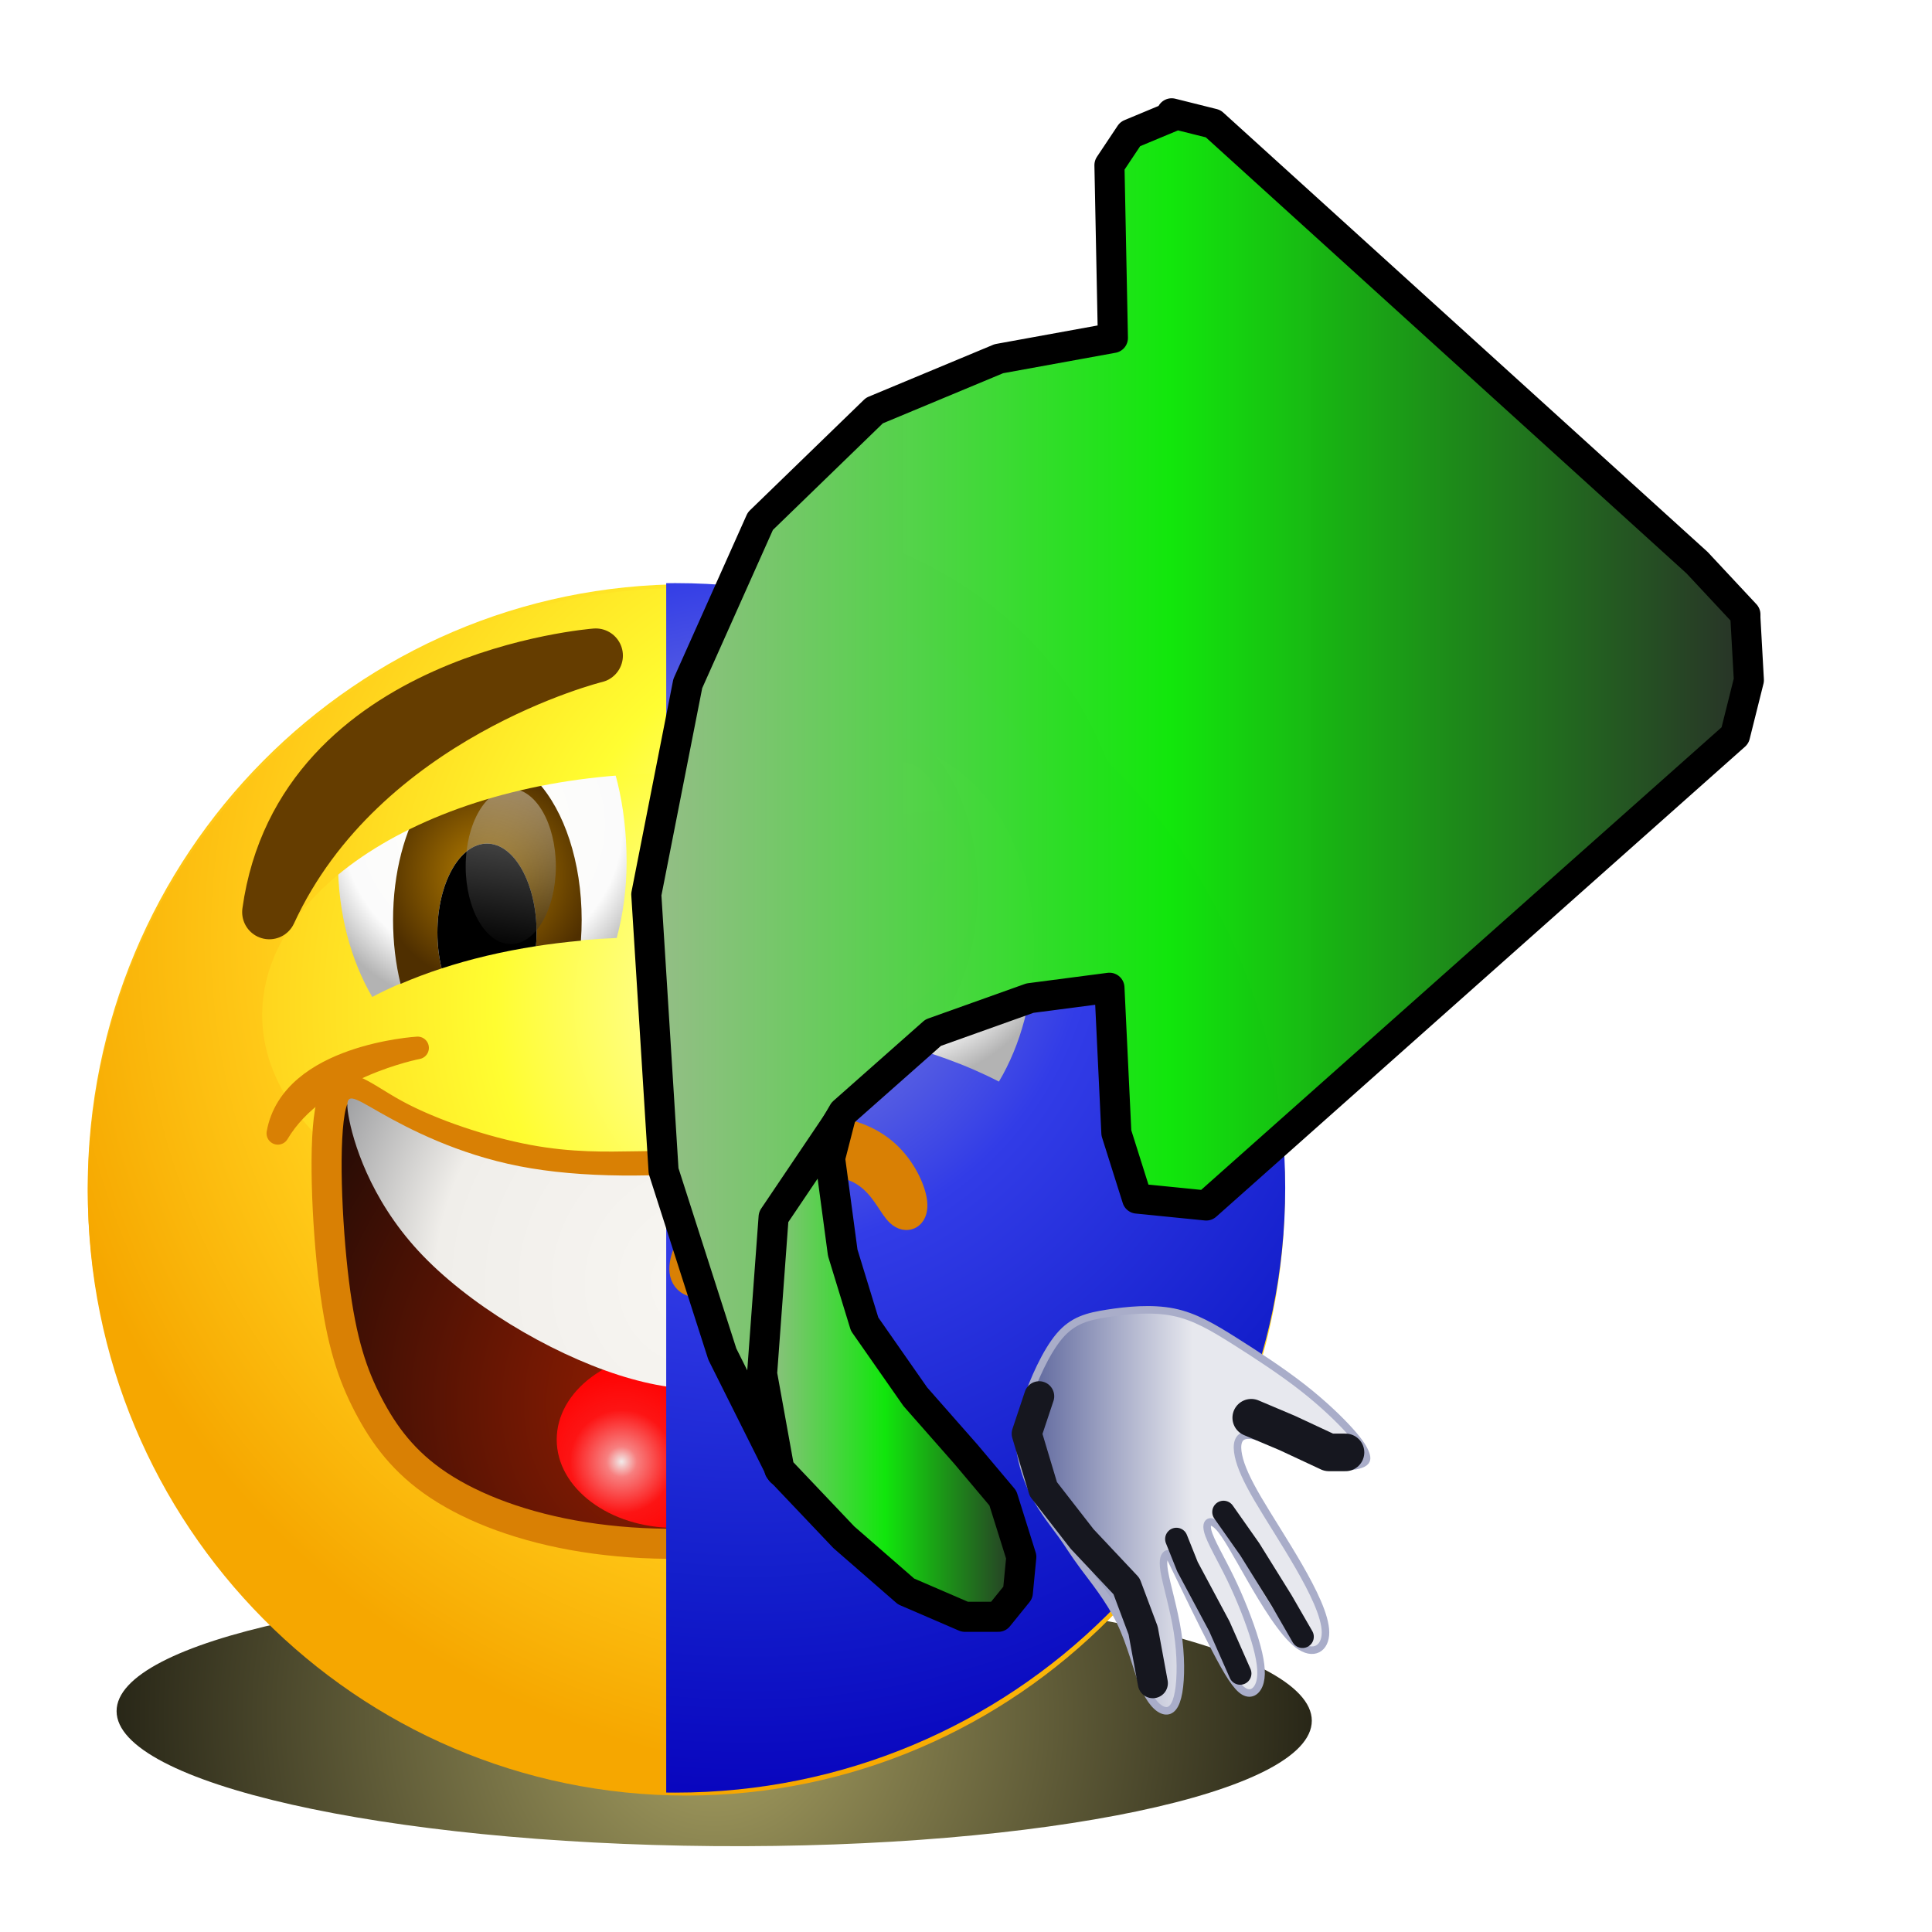 <svg enable-background="new 0 0 257.00 257.00" height="257" viewBox="0 0 257 257" width="257" xmlns="http://www.w3.org/2000/svg" xmlns:xlink="http://www.w3.org/1999/xlink"><radialGradient id="a" cx="95.005" cy="228.257" gradientTransform="matrix(-1 0 0 -1 190.009 456.514)" gradientUnits="userSpaceOnUse" r="104.738"><stop offset="0" stop-color="#a8a162"/><stop offset="1"/></radialGradient><filter id="b" filterUnits="userSpaceOnUse"><feGaussianBlur stdDeviation="7.937"/></filter><linearGradient id="c"><stop offset="0" stop-color="#ffffd6"/><stop offset=".377" stop-color="#fffd31"/><stop offset=".741" stop-color="#ffc817"/><stop offset="1" stop-color="#f6a700"/></linearGradient><radialGradient id="d" cx="108.03" cy="133.718" gradientTransform="matrix(-.547 -.837 .837 -.547 55.22 297.309)" gradientUnits="userSpaceOnUse" r="112.01" xlink:href="#c"/><linearGradient id="e"><stop offset="0" stop-color="#fffffb"/><stop offset=".755" stop-color="#fbfbfb"/><stop offset="1" stop-color="#b3b3b3"/></linearGradient><radialGradient id="f" cx="122.179" cy="105.571" gradientTransform="matrix(-.999 -.036 .036 -.999 240.464 215.488)" gradientUnits="userSpaceOnUse" r="25.777" xlink:href="#e"/><radialGradient id="g" cx="64.155" cy="109.713" gradientTransform="matrix(-.997 .08 -.08 -.997 136.912 213.922)" gradientUnits="userSpaceOnUse" r="24.654" xlink:href="#e"/><linearGradient id="h"><stop offset="0" stop-color="#b88000"/><stop offset="1" stop-color="#4f2f00"/></linearGradient><radialGradient id="i" cx="64.83" cy="116.386" gradientUnits="userSpaceOnUse" r="14.491" xlink:href="#h"/><radialGradient id="j" cx="122.152" cy="115.529" gradientUnits="userSpaceOnUse" r="13.634" xlink:href="#h"/><linearGradient id="k"><stop offset="0" stop-color="#fff" stop-opacity=".388"/><stop offset="1" stop-opacity=".388"/></linearGradient><linearGradient id="l" gradientTransform="matrix(-.09 .996 -.996 -.09 .696 -.607)" gradientUnits="objectBoundingBox" x1=".625" x2="1.683" xlink:href="#k" y1=".015" y2=".015"/><linearGradient id="m" gradientTransform="matrix(-.087 .996 -.996 -.087 .715 -.558)" gradientUnits="objectBoundingBox" x1=".613" x2="1.58" xlink:href="#k" y1=".048" y2=".048"/><radialGradient id="n" cx="73.139" cy="113.937" gradientUnits="userSpaceOnUse" r="11.196" xlink:href="#h"/><radialGradient id="o" cx="57.942" cy="104.561" gradientUnits="userSpaceOnUse" r="1.862" xlink:href="#h"/><radialGradient id="p" cx="64.227" cy="102.318" gradientUnits="userSpaceOnUse" r="4.675" xlink:href="#e"/><radialGradient id="q" cx="54.309" cy="118.65" gradientUnits="userSpaceOnUse" r="12.227" xlink:href="#h"/><radialGradient id="r" cx="115.885" cy="124.832" gradientTransform="matrix(-.548 -.837 .837 -.548 74.943 290.169)" gradientUnits="userSpaceOnUse" r="112.004" xlink:href="#c"/><radialGradient id="s" cx="92.045" cy="186.773" gradientTransform="matrix(.213 .977 -.977 .213 254.987 57.133)" gradientUnits="userSpaceOnUse" r="69.731"><stop offset="0" stop-color="#9e1f01"/><stop offset=".944" stop-color="#180906"/></radialGradient><radialGradient id="t" cx="82.686" cy="194.436" gradientUnits="userSpaceOnUse" r="24.577"><stop offset="0" stop-color="#f1ebea"/><stop offset=".082" stop-color="#f77f7f"/><stop offset=".28" stop-color="#fd1414"/><stop offset=".522" stop-color="#f00"/><stop offset=".722" stop-color="#ba0c01"/><stop offset=".944" stop-color="#751803"/></radialGradient><radialGradient id="u" cx="93.213" cy="170.767" gradientUnits="userSpaceOnUse" r="54.545"><stop offset="0" stop-color="#f8f6f2"/><stop offset=".647" stop-color="#f0eeea"/><stop offset="1" stop-color="#999a9d"/></radialGradient><radialGradient id="v" cx="99.554" cy="121.139" gradientUnits="userSpaceOnUse" r="120.588"><stop offset="0" stop-color="#969ad9"/><stop offset=".378" stop-color="#323ce7"/><stop offset=".741" stop-color="#131ecb"/><stop offset="1" stop-color="#0803bd"/></radialGradient><radialGradient id="w" cx="117.324" cy="119.023" gradientTransform="matrix(-.999 -.036 .036 -.999 230.272 242.206)" gradientUnits="userSpaceOnUse" r="25.817" xlink:href="#e"/><radialGradient id="x" cx="111.594" cy="118.647" gradientTransform="matrix(.165 -.986 .986 .165 -23.883 209.07)" gradientUnits="userSpaceOnUse" r="33.358" xlink:href="#h"/><linearGradient id="y" gradientTransform="matrix(-.087 .996 -.996 -.087 .715 -.558)" gradientUnits="objectBoundingBox" x1=".613" x2="1.58" xlink:href="#k" y1=".048" y2=".048"/><linearGradient id="z" gradientTransform="matrix(-1 0 0 -1 2.08 1.001)" gradientUnits="objectBoundingBox" x1="1.04" x2="2.103" y1=".5" y2=".5"><stop offset=".507" stop-color="#e7e8ee"/><stop offset="1" stop-color="#4d5793"/></linearGradient><filter id="A" filterUnits="userSpaceOnUse"><feGaussianBlur stdDeviation="2.835"/></filter><filter id="B" filterUnits="userSpaceOnUse"><feGaussianBlur stdDeviation="2.457"/></filter><linearGradient id="C"><stop offset="0" stop-color="#293128"/><stop offset=".273" stop-color="#1d8c19"/><stop offset=".526" stop-color="#11e70b" stop-opacity=".996"/><stop offset="1" stop-color="#97bd89"/></linearGradient><linearGradient id="D" gradientTransform="matrix(-1 0 0 -1 2 1)" gradientUnits="objectBoundingBox" x1="1" x2="2" xlink:href="#C" y1=".5" y2=".5"/><linearGradient id="E" gradientTransform="matrix(-1 0 0 -1 2 1)" gradientUnits="objectBoundingBox" x1="1" x2="2" xlink:href="#C" y1=".5" y2=".5"/><g stroke-linejoin="round"><g stroke-width=".2"><path d="m15.509 227.619c0 9.564 35.591 17.602 79.496 17.955l0 0c43.903.352 79.495-7.116 79.495-16.679l0 0c0-9.563-35.592-17.601-79.495-17.954l0 0c-.997-.007-1.99-.011-2.977-.011l0 0c-42.526 0-76.519 7.343-76.519 16.689z" fill="url(#a)" filter="url(#b)"/><path d="m11.668 158.037c0 44.361 35.647 80.323 79.621 80.323l0 0c43.974 0 79.621-35.962 79.621-80.323l0 0c0-44.36-35.647-80.321-79.621-80.321l0 0c-43.974 0-79.621 35.961-79.621 80.321z" fill="url(#d)"/><path d="m103.609 112.403c0 3.575.47 6.997 1.317 10.138l0 0c12.712.518 24.106 3.416 32.521 7.847l0 0c2.836-4.85 4.559-11.128 4.559-17.985l0 0c0-15.37-8.887-27.329-21.547-27.329l0 0c-7.995 0-16.85 11.96-16.85 27.329z" fill="url(#f)"/><path d="m44.956 114.633c0 6.857 1.723 13.135 4.559 17.985l0 0c8.416-4.43 19.81-7.328 32.521-7.847l0 0c .848-3.141 1.317-6.562 1.317-10.138l0 0c0-15.369-7.067-25.685-13.531-27.329l0 0c-1.265-.321-2.515-.474-3.739-.474l0 0c-11.674-.001-21.126 13.893-21.126 27.803z" fill="url(#g)"/><path d="m128.263 124.045c0-6.533-2.953-11.829-6.596-11.829-3.614 0-6.549 5.214-6.595 11.676 4.637.688 9.003 1.705 12.999 2.998.126-.911.192-1.864.192-2.845z"/><path d="m59.553 102.7c-1.186.95-2.272 2.212-3.221 3.723-2.489 3.962-4.046 9.642-4.046 15.955 0 3.017.356 5.89.999 8.5 1.728-.745 3.552-1.432 5.461-2.056-.36-1.461-.56-3.077-.56-4.777 0-6.533 2.954-11.829 6.596-11.829s6.595 5.296 6.595 11.829c0 .618-.026 1.225-.077 1.818 1.945-.303 3.939-.547 5.974-.73.066-.902.101-1.822.101-2.755 0-7.746-2.336-14.55-5.871-18.386-.84-.504-1.709-.923-2.602-1.251-1.511-.554-3.093-.846-4.727-.846-1.59 0-3.145.276-4.622.805z" fill="url(#i)"/><path d="m115.478 103.992c-3.534 3.836-5.871 10.64-5.871 18.386 0 .291.004.581.011.869 1.854.165 3.674.381 5.454.645.046-6.462 2.981-11.676 6.595-11.676 3.643 0 6.596 5.296 6.596 11.829 0 .981-.066 1.934-.192 2.845 2.108.683 4.113 1.443 6.001 2.272.406-2.134.625-4.414.625-6.784 0-8.721-2.971-16.234-7.267-19.678-1.477-.529-3.032-.805-4.622-.805-2.601 0-5.068.74-7.33 2.097z" fill="url(#j)"/><path d="m71.3 125.863c.051-.593.077-1.2.077-1.818 0-6.533-2.953-11.829-6.595-11.829s-6.596 5.296-6.596 11.829c0 1.7.2 3.316.56 4.777 3.865-1.262 8.08-2.264 12.555-2.959z"/><path d="m73.94 115.255c0 5.71-2.684 10.337-5.997 10.337-3.312 0-5.997-4.627-5.997-10.337 0-5.708 2.685-10.336 5.997-10.336 3.312 0 5.997 4.628 5.997 10.336z" fill="url(#l)"/><path d="m118.707 115.594c0 5.71 2.684 10.337 5.997 10.337 3.311 0 5.996-4.627 5.996-10.337 0-5.708-2.685-10.336-5.996-10.336-3.313 0-5.997 4.628-5.997 10.336z" fill="url(#m)"/><path d="m77.376 122.378c0-7.746-2.337-14.55-5.872-18.386-.84-.505-1.709-.923-2.602-1.251.893.328 1.762.747 2.602 1.251 3.535 3.836 5.871 10.64 5.871 18.386 0 .933-.034 1.853-.1 2.755.066-.902.1-1.822.1-2.755z" fill="url(#n)"/><path d="m59.552 102.7c-1.186.95-2.271 2.212-3.22 3.723.949-1.511 2.034-2.773 3.22-3.723z" fill="url(#o)"/><path d="m59.553 102.7c1.478-.529 3.032-.805 4.622-.805 1.635 0 3.216.292 4.727.846-1.511-.554-3.093-.846-4.728-.846-1.591 0-3.145.276-4.622.805z" fill="url(#p)"/><path d="m53.285 130.878c-.643-2.61-.999-5.483-.999-8.5 0-6.313 1.557-11.993 4.046-15.955-2.49 3.962-4.047 9.642-4.047 15.955 0 3.017.356 5.89 1 8.5z" fill="url(#q)"/><path d="m91.307 78.206c-43.974 0-79.622 35.961-79.622 80.321 0 44.361 35.647 80.323 79.622 80.323 43.974 0 79.621-35.962 79.621-80.323 0-44.36-35.647-80.321-79.621-80.321zm-56.428 56.815c0-17.747 24.334-32.135 54.35-32.135 30.017 0 54.35 14.388 54.35 32.135 0 17.748-24.334 32.135-54.35 32.135-30.017 0-54.35-14.387-54.35-32.135z" fill="url(#r)"/></g><path d="m79.248 87.21s-31.25 7.661-43.423 34.123c4.319-31.157 43.423-34.123 43.423-34.123z" fill="#643d00" stroke="#653d00" stroke-linecap="round" stroke-width="7.224"/><path d="m110.202 90.497s28.123 7.182 39.353 34.122c-8.324-30.437-39.353-34.122-39.353-34.122z" fill="#643d00" stroke="#653d00" stroke-linecap="round" stroke-width="7.224"/><path d="m44.059 147.021c-1.079 4.288-.603 15.77.381 23.67.983 7.899 2.474 12.217 4.549 16.197 2.074 3.98 4.732 7.624 9.383 10.706 4.651 3.083 11.295 5.606 19.268 6.867 7.973 1.261 17.274 1.261 25.414-.421 8.138-1.681 15.115-5.044 20.928-9.388 5.814-4.344 10.465-9.669 13.455-14.854 2.989-5.185 4.318-10.229 4.755-15.712s-.018-11.403-.764-14.941c-.747-3.539-1.785-4.695-3.714-4.537s-4.749 1.629-6.72 2.838-3.092 2.154-8.853 3.389c-5.762 1.235-16.164 2.759-23.08 3.512s-10.345.736-14.385.797c-4.04.061-8.691.202-14.505-.884-5.814-1.087-12.79-3.399-17.595-6.008-4.805-2.61-7.438-5.518-8.516-1.231z" fill="url(#s)" stroke="#d98004" stroke-width="4"/><path d="m89.748 179.763c8.667 0 15.693 5.256 15.693 11.739s-7.026 11.739-15.693 11.739-15.693-5.256-15.693-11.739 7.026-11.739 15.693-11.739z" fill="url(#t)" stroke-width=".2"/><path d="m46.346 148.351c.571 3.364 2.801 11.004 9.308 18.048 6.506 7.045 17.287 13.493 26.547 16.483 9.26 2.989 16.997 2.52 25.299-1.237 8.302-3.756 17.168-10.799 23.11-18.121 5.941-7.322 8.957-14.921 7.905-17.067-1.053-2.146-6.175 1.162-13.654 3.749-7.479 2.586-17.315 4.45-27.31 5.44-9.995.991-20.15 1.108-28.443-.509-8.293-1.619-14.724-4.972-18.484-7.105-3.76-2.133-4.848-3.045-4.277.319z" fill="url(#u)" stroke-width=".2"/><path d="m55.553 139.393s-13.383 2.553-18.596 11.37c1.85-10.382 18.596-11.37 18.596-11.37z" fill="#d98004" stroke="#d98004" stroke-linecap="round" stroke-width="3"/><path d="m148.878 153.027s-7.073-11.836-17.023-13.684c10.201-1.906 17.023 13.684 17.023 13.684z" fill="#d98004" stroke="#d98004" stroke-linecap="round" stroke-width="3"/><path d="m88.621 77.576v160.874c.405.006.81.009 1.216.009 44.804 0 81.124-36.018 81.124-80.446 0-44.429-36.32-80.445-81.124-80.445-.406 0-.811.003-1.216.009z" fill="url(#v)" stroke-linecap="round" stroke-width=".2"/><path d="m105.345 72.926s28.654 7.193 40.096 34.175c-8.481-30.484-40.096-34.175-40.096-34.175z" fill="#643d00" stroke="#653d00" stroke-linecap="round" stroke-width="7.224"/><path d="m98.403 125.865c0 3.581.478 7.008 1.342 10.154l0 0c12.952.519 24.561 3.421 33.135 7.859l0 0c2.889-4.858 4.644-11.146 4.644-18.013l0 0c0-15.393-9.055-27.371-21.953-27.371l0 0c-8.146 0-17.168 11.978-17.168 27.371z" fill="url(#w)" stroke-width=".2"/><path d="m110.486 100.106c-3.601 3.843-5.982 10.657-5.982 18.415l0 0c0 7.836 2.446 14.7 6.11 18.519l0 0c3.653.556 7.148 1.324 10.416 2.249l0 0c5.236-2.718 9.038-10.985 9.038-20.768l0 0c0-8.734-3.028-16.259-7.404-19.709l0 0c-1.506-.529-3.09-.806-4.71-.806l0 0c-2.65 0-5.163.741-7.468 2.099z" fill="url(#x)" stroke-width=".2"/><path d="m110.071 120.19c0 6.543 3.01 11.847 6.721 11.847s6.72-5.304 6.72-11.847c0-6.542-3.009-11.846-6.72-11.846s-6.721 5.304-6.721 11.846z" stroke-width=".2"/><path d="m113.775 111.732c0 5.718 2.735 10.352 6.11 10.352 3.374 0 6.11-4.634 6.11-10.352s-2.736-10.353-6.11-10.353c-3.375 0-6.11 4.635-6.11 10.353z" fill="url(#y)" stroke-width=".2"/><path d="m93.496 162.941c1.827-2.839 4.599-6.245 7.433-8.597 2.834-2.353 5.732-3.65 8.693-3.731 2.961-.082 5.984 1.054 8.126 3.001 2.142 1.946 3.402 4.704 3.591 6.326s-.693 2.109-1.575 1.298-1.764-2.92-3.591-4.542-4.598-2.758-7.937-1.379-7.244 5.272-9.638 8.354c-2.394 3.082-3.276 5.353-4.473 6.326-1.197.974-2.709.649-3.024-.649-.315-1.297.567-3.568 2.394-6.407z" fill="#fe0c0c" stroke="#d98004" stroke-linecap="round" stroke-width="4"/><path d="m147.306 174.708c2.622-.41 5.9-.737 8.768-.164 2.868.574 5.326 2.049 8.215 3.871 2.889 1.823 6.209 3.993 8.974 6.153 2.766 2.161 4.979 4.312 6.331 5.818 1.352 1.505 1.844 2.366 2.074 3.011s.2 1.076-.645 1.383-2.505.491-4.21.123c-1.706-.369-3.457-1.291-5.46-2.222-2.003-.932-4.257-1.873-5.486-1.77-1.229.102-1.433 1.248-1.126 2.722.308 1.475 1.128 3.277 2.587 5.771 1.46 2.495 3.559 5.68 5.439 8.942 1.879 3.263 3.539 6.602 3.554 8.778.016 2.177-1.613 3.191-3.656 1.65-2.044-1.542-4.502-5.639-6.382-8.912-1.879-3.272-3.18-5.72-4.199-6.781-1.02-1.06-1.757-.732-1.429.579.327 1.311 1.721 3.606 3.032 6.31s2.54 5.818 3.272 8.271c.733 2.453.968 4.246.661 5.465-.307 1.218-1.157 1.864-2.141 1.29-.983-.573-2.1-2.366-3.805-5.639-1.705-3.272-4-8.025-5.147-10.401-1.147-2.377-1.147-2.377-1.347-2.208s-.599.507-.307 2.274 1.275 4.963 1.762 8.072c.486 3.108.476 6.13.143 8.01-.333 1.879-.988 2.617-1.849 2.453-.86-.164-1.926-1.229-2.827-3.408-.901-2.178-1.637-5.469-3.081-8.436-1.444-2.968-3.595-5.61-4.932-7.408-1.337-1.797-1.859-2.75-2.854-4.125-.994-1.375-2.46-3.173-3.541-5.22s-1.776-4.343-2.022-6.309c-.246-1.967-.042-3.605.88-6.308.921-2.703 2.56-6.473 4.363-8.603 1.803-2.131 3.769-2.622 6.391-3.032z" fill="url(#z)" stroke="#a9adc9" stroke-linecap="round"/><path d="m138.235 185.735-1.659 4.978 2.213 7.375 5.162 6.637 5.9 6.269 2.212 5.9 1.291 7.006" fill="none" filter="url(#A)" stroke="#16171f" stroke-linecap="round" stroke-width="4"/><path d="m156.488 204.725 1.475 3.688 4.241 7.928 2.765 6.268" fill="none" filter="url(#B)" stroke="#16171f" stroke-linecap="round" stroke-width="3"/><path d="m162.757 201.13 3.503 4.978 4.241 6.822 2.765 4.793" fill="none" filter="url(#B)" stroke="#16171f" stroke-linecap="round" stroke-width="3"/><path d="m166.444 188.593 4.794 2.028 5.531 2.581h2.213" fill="none" filter="url(#A)" stroke="#16171f" stroke-linecap="round" stroke-width="5"/><path d="m103.904 195.761-1.839-17.011 1.839-16.552 8.276-14.253 11.954-10.575 12.874-4.597 10.574-1.38.92 19.311 2.758 8.735 9.196.92 70.345-62.529 1.839-7.356-.46-8.276v-.46l-6.437-6.896-64.368-58.391-5.517-1.379v.46l-5.517 2.299-2.759 4.138.46 22.988-15.172 2.759-16.552 6.897-15.173 14.713-9.655 21.609-5.517 28.046 2.299 36.781 7.816 24.368z" fill="url(#D)" stroke="#000" stroke-width="4"/><path d="m103.674 195.455 8.583 9.042 8.275 7.203 7.816 3.372h4.445l2.605-3.219.46-4.751-2.452-7.816-4.904-5.824-6.743-7.662-6.744-9.656-2.912-9.502-1.686-12.566 1.38-5.364-8.889 13.179-1.533 20.843z" fill="url(#E)" stroke="#000" stroke-width="4"/></g></svg>